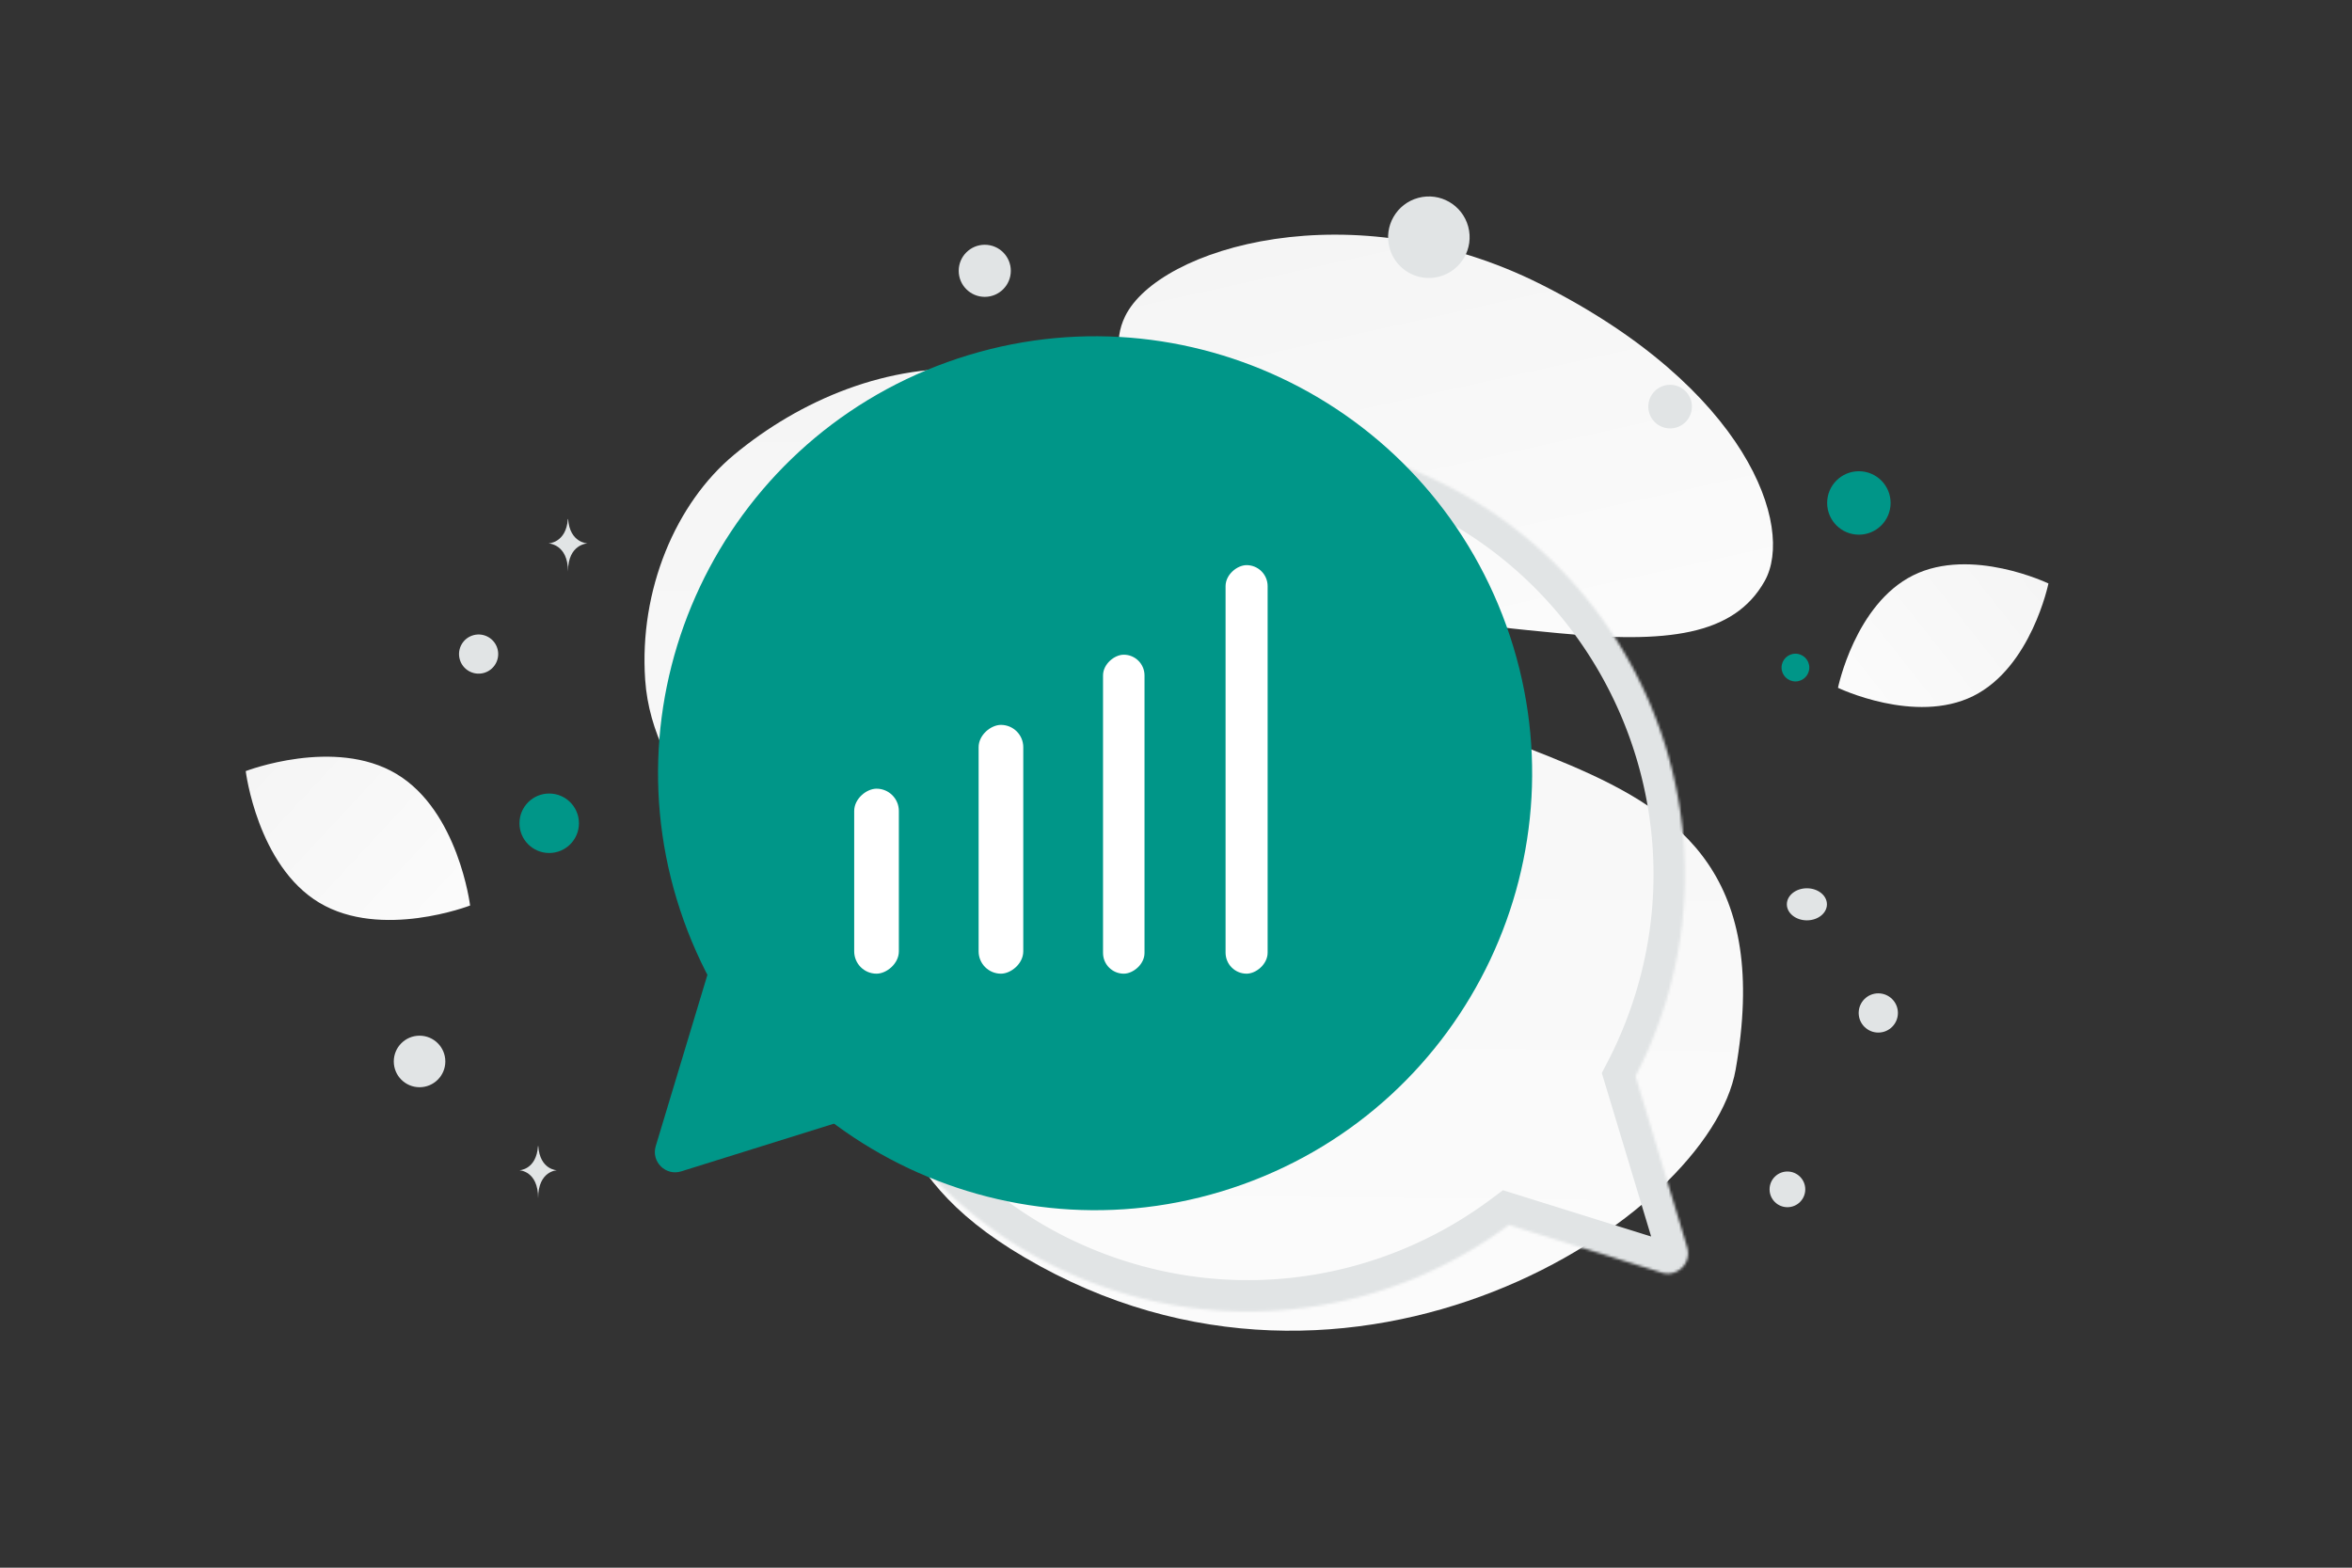 <svg width="900" height="600" viewBox="0 0 900 600" fill="none" xmlns="http://www.w3.org/2000/svg"><rect x="0" y="0" width="900" height="600" fill="#333333" stroke="none"/><g clip-path="url(#a)"><path fill="transparent" d="M0 0h900v600H0z"/><path d="M664.146 409.397c-10.013 56.909-146.448 145.647-272.045 71.873-58.414-34.313-45.489-65.727-83.381-119.894-22.587-32.284-59.097-61.214-61.84-101.149-2.375-34.472 11.708-67.657 34.023-86.184 50.187-41.667 135.815-58.285 193.722 39.202 57.907 97.487 215.326 49.377 189.521 196.152z" fill="url(#b)"/><path d="M675.272 222.362c-11.801 21.063-37.648 23.957-79.056 19.954-31.142-3.016-59.541-5.349-90.686-22.33-21.798-11.876-39.054-27.945-51.648-43.552-13.648-16.907-32.697-36.202-23.358-55.372 12.833-26.333 87.046-48.511 159.109-12.243 79.162 39.853 97.184 92.958 85.639 113.543z" fill="url(#c)"/><path d="M755.051 266.397c-22.233 11.029-51.741-3.152-51.741-3.152s6.558-32.056 28.803-43.069c22.233-11.029 51.729 3.137 51.729 3.137s-6.558 32.055-28.791 43.084z" fill="url(#d)"/><path d="M122.175 345.493c23.704 14.207 57.712 1.074 57.712 1.074s-4.447-36.162-28.165-50.353c-23.704-14.206-57.698-1.089-57.698-1.089s4.447 36.161 28.151 50.368z" fill="url(#e)"/><circle cx="711.305" cy="192.495" r="12.14" transform="rotate(180 711.305 192.495)" fill="#009688"/><circle cx="340.155" cy="228.722" r="9.993" transform="rotate(180 340.155 228.722)" fill="#009688"/><circle r="11.381" transform="matrix(-1 0 0 1 210.154 315.087)" fill="#009688"/><circle r="5.311" transform="matrix(-1 0 0 1 687.028 255.498)" fill="#009688"/><circle r="6.829" transform="matrix(-1 0 0 1 683.962 455.202)" fill="#E1E4E5"/><circle r="9.863" transform="matrix(-1 0 0 1 160.544 406.25)" fill="#E1E4E5"/><circle r="7.507" transform="matrix(-1 0 0 1 718.736 387.689)" fill="#E1E4E5"/><circle r="8.346" transform="matrix(-1 0 0 1 639.072 155.621)" fill="#E1E4E5"/><circle r="7.495" transform="scale(1 -1) rotate(-75 -71.548 -244.505)" fill="#E1E4E5"/><circle r="9.97" transform="matrix(-1 0 0 1 376.823 103.647)" fill="#E1E4E5"/><ellipse rx="7.669" ry="6.136" transform="matrix(-1 0 0 1 691.413 346.107)" fill="#E1E4E5"/><circle r="15.598" transform="scale(1 -1) rotate(-75 214.219 -401.669)" fill="#E1E4E5"/><path d="M217.285 198.673h.11c.647 9.167 7.464 9.308 7.464 9.308s-7.518.147-7.518 10.739c0-10.592-7.517-10.739-7.517-10.739s6.814-.141 7.461-9.308zm-11.42 239.95h.105c.621 9.139 7.166 9.28 7.166 9.28s-7.218.146-7.218 10.706c0-10.56-7.217-10.706-7.217-10.706s6.543-.141 7.164-9.28z" fill="#E1E4E5"/><mask id="f" fill="#fff"><path fill-rule="evenodd" clip-rule="evenodd" d="M577.375 468.81c-43.399 32.265-101.613 42.907-156.334 23.282-86.922-31.172-132.116-126.906-100.944-213.828 31.172-86.921 126.906-132.115 213.828-100.943 86.922 31.172 132.116 126.906 100.944 213.828a168.757 168.757 0 0 1-9.035 20.724l19.773 65.549c1.8 5.968-3.807 11.52-9.758 9.661l-58.474-18.273z"/></mask><path d="m577.375 468.81 3.579-11.454-5.833-1.823-4.905 3.646 7.159 9.631zm-156.334 23.282-4.051 11.296 4.051-11.296zM320.097 278.264l-11.295-4.05 11.295 4.05zm314.772 112.885 11.295 4.051-11.295-4.051zm-9.035 20.724-10.653-5.524-2.243 4.325 1.407 4.665 11.489-3.466zm19.773 65.549-11.489 3.465 11.489-3.465zm-9.758 9.661-3.579 11.453 3.579-11.453zm-65.633-27.904c-40.314 29.972-94.341 39.83-145.124 21.618l-8.102 22.591c58.66 21.037 121.06 9.611 167.545-24.948l-14.319-19.261zm-145.124 21.618c-80.684-28.935-122.634-117.798-93.699-198.482l-22.591-8.101c-33.41 93.16 15.028 195.765 108.188 229.174l8.102-22.591zm-93.699-198.482c28.935-80.683 117.798-122.633 198.481-93.698l8.102-22.592c-93.16-33.409-195.765 15.028-229.174 108.189l22.591 8.101zm198.481-93.698c80.684 28.935 122.634 117.798 93.699 198.481l22.591 8.102c33.41-93.16-15.028-195.765-108.188-229.175l-8.102 22.592zm93.699 198.481a156.847 156.847 0 0 1-8.392 19.251l21.305 11.049a180.661 180.661 0 0 0 9.678-22.198l-22.591-8.102zm-9.228 28.241 19.773 65.548 22.977-6.931-19.773-65.548-22.977 6.931zm19.773 65.548c-.98-3.248 2.072-6.27 5.311-5.258l-7.159 22.907c15.139 4.731 29.406-9.395 24.825-24.58l-22.977 6.931zm5.311-5.258-58.475-18.273-7.158 22.907 58.474 18.273 7.159-22.907z" fill="#E1E4E5" mask="url(#f)"/><path d="M261.657 352.382c31.172 86.922 126.906 132.116 213.828 100.944 86.922-31.173 132.116-126.907 100.944-213.828-31.173-86.922-126.907-132.116-213.828-100.944-86.922 31.172-132.116 126.906-100.944 213.828z" fill="#009688"/><rect x="326.86" y="372.656" width="70.805" height="17.091" rx="8.545" transform="rotate(-90 326.86 372.656)" fill="#fff"/><rect x="374.47" y="372.655" width="95.221" height="17.091" rx="8.545" transform="rotate(-90 374.47 372.655)" fill="#fff"/><rect x="422.081" y="372.655" width="122.078" height="15.87" rx="7.935" transform="rotate(-90 422.081 372.655)" fill="#fff"/><rect x="468.968" y="372.655" width="156.363" height="16.096" rx="8.048" transform="rotate(-90 468.968 372.655)" fill="#fff"/><path d="M285.052 364.594c-4.191-4.006-11.135-2.178-12.809 3.373l-21.324 70.688c-1.8 5.969 3.807 11.521 9.758 9.661l71.803-22.438c5.649-1.765 7.329-8.945 3.051-13.034l-50.479-48.25z" fill="#009688"/></g><defs><linearGradient id="b" x1="454.525" y1="715.745" x2="464.516" y2="-259.291" gradientUnits="userSpaceOnUse"><stop stop-color="#fff"/><stop offset="1" stop-color="#EEE"/></linearGradient><linearGradient id="c" x1="595.769" y1="358.866" x2="490.578" y2="-113.816" gradientUnits="userSpaceOnUse"><stop stop-color="#fff"/><stop offset="1" stop-color="#EEE"/></linearGradient><linearGradient id="d" x1="669.675" y1="300.799" x2="853.052" y2="155.746" gradientUnits="userSpaceOnUse"><stop stop-color="#fff"/><stop offset="1" stop-color="#EEE"/></linearGradient><linearGradient id="e" x1="213.903" y1="391.224" x2="23.172" y2="214.01" gradientUnits="userSpaceOnUse"><stop stop-color="#fff"/><stop offset="1" stop-color="#EEE"/></linearGradient><clipPath id="a"><path fill="#fff" d="M0 0h900v600H0z"/></clipPath></defs></svg>